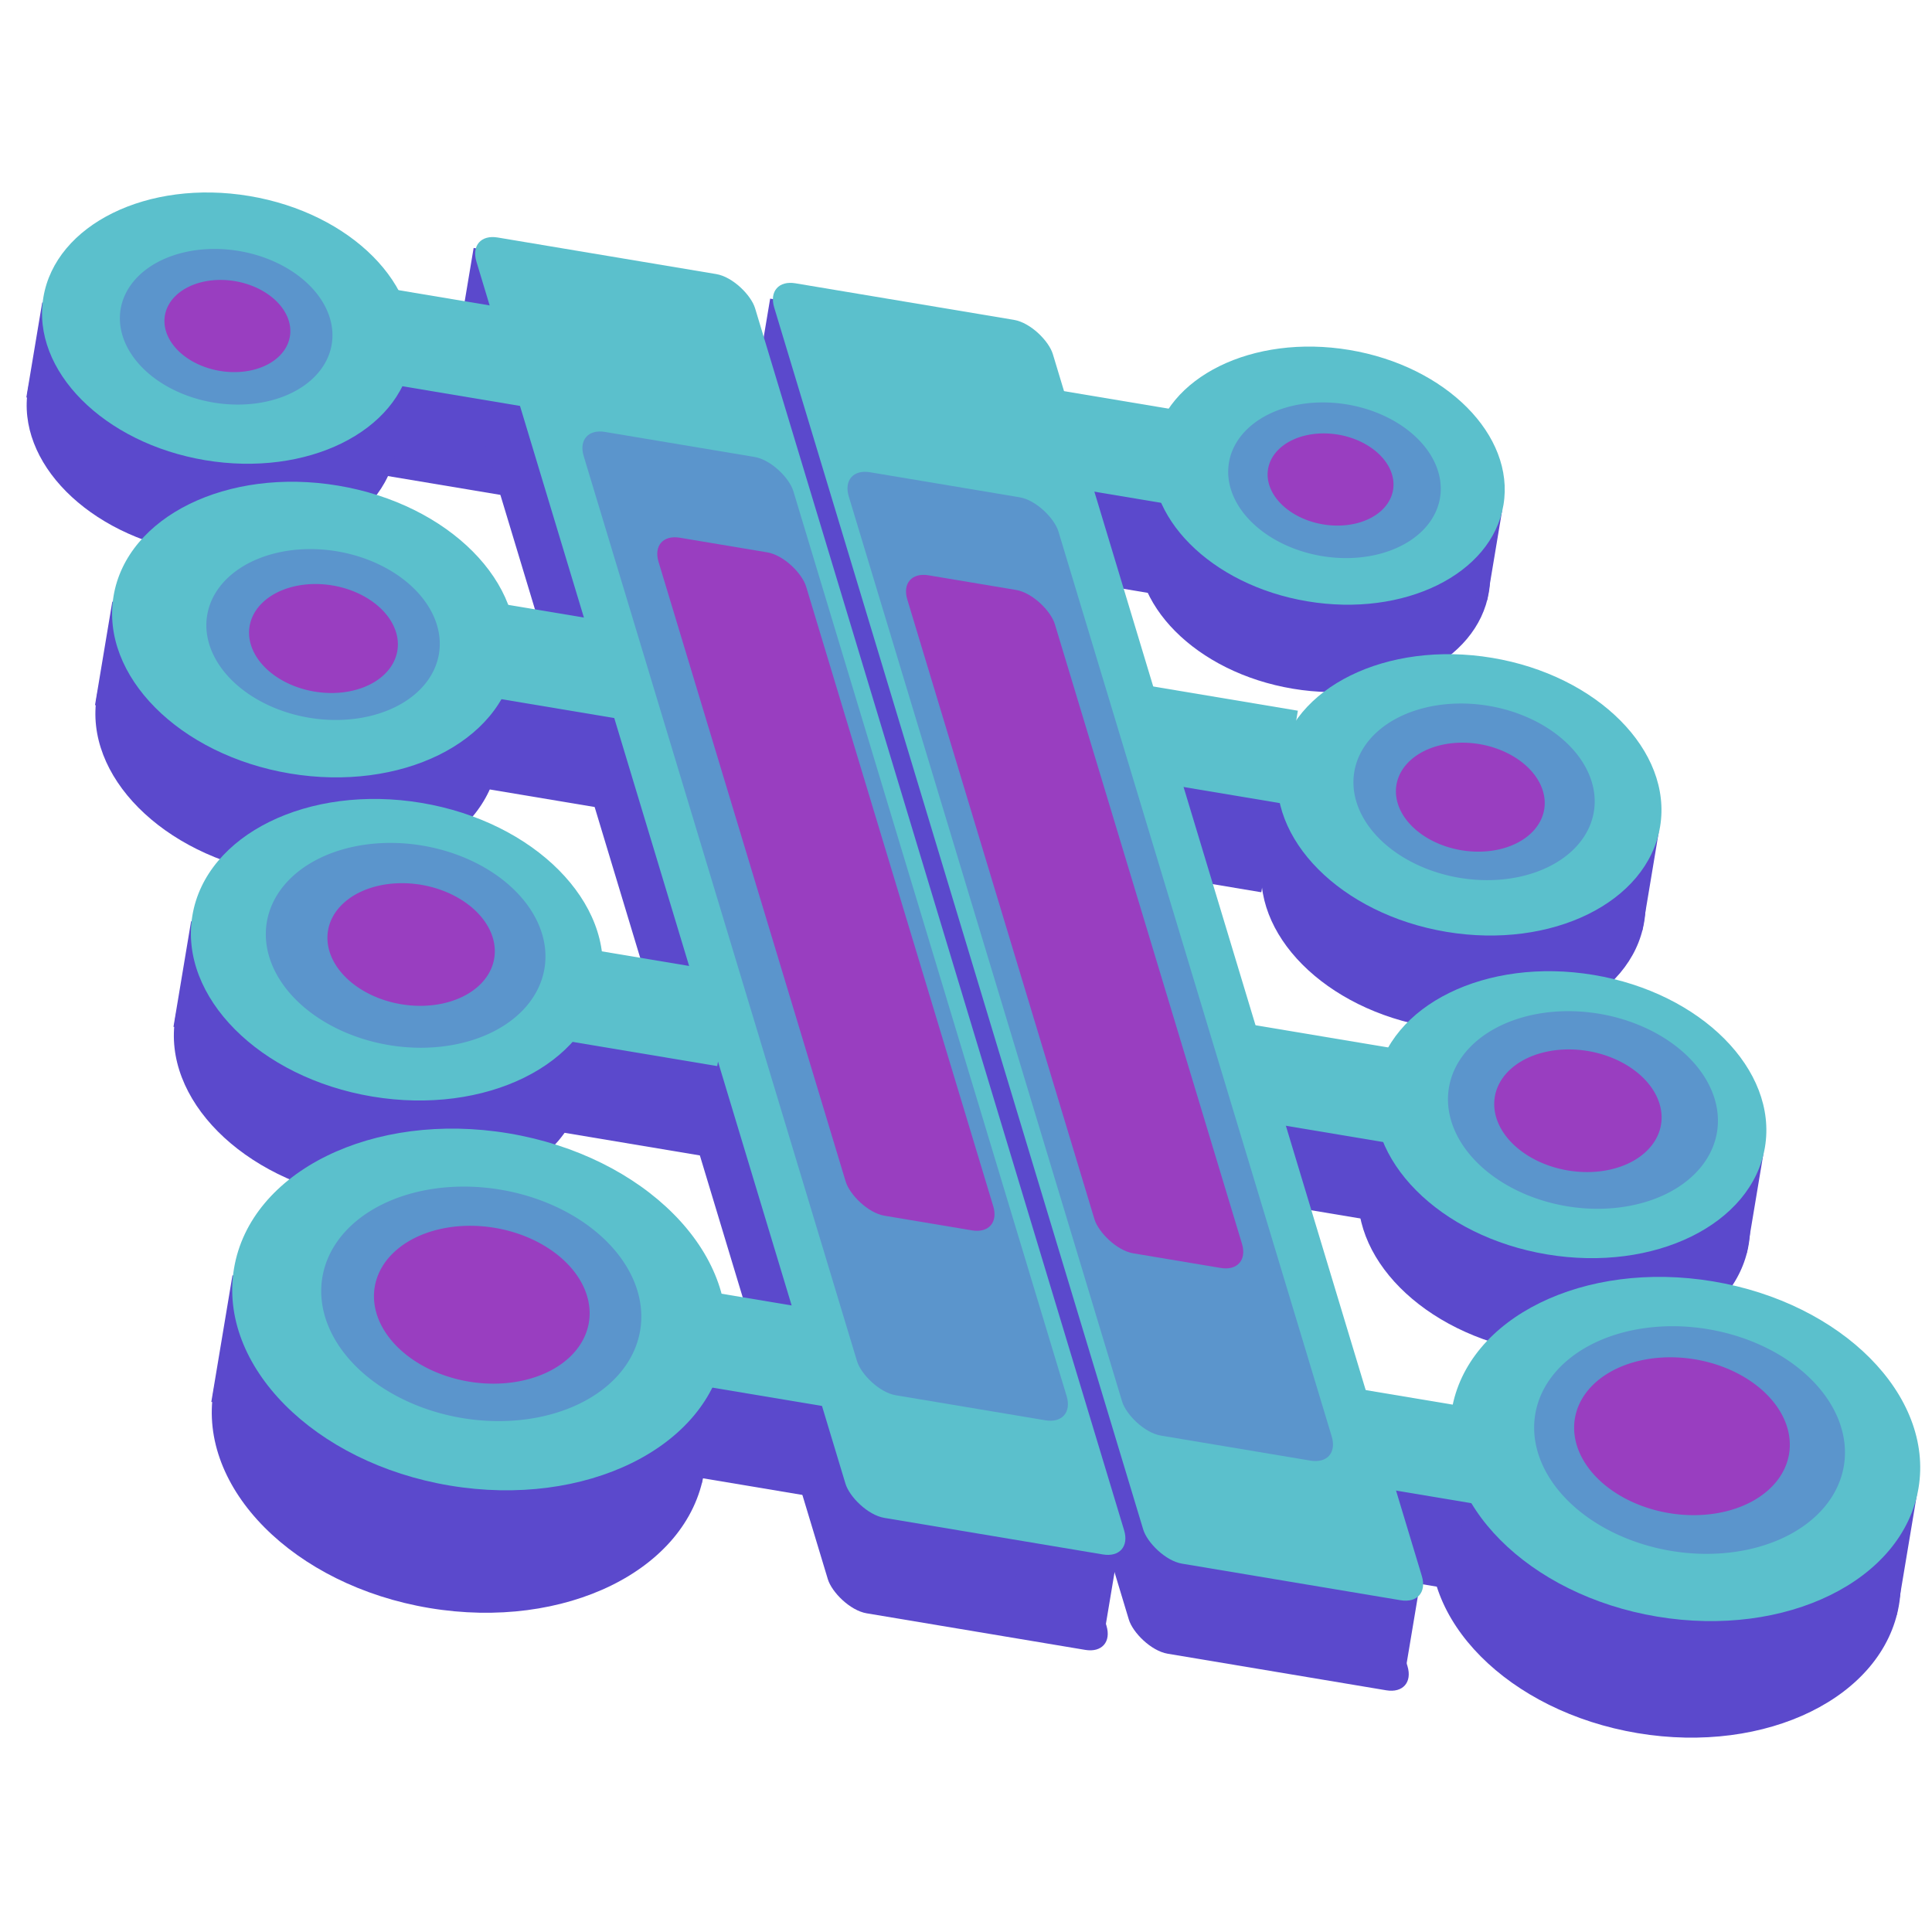 <?xml version="1.0" encoding="UTF-8" standalone="no"?>
<!-- Created with Inkscape (http://www.inkscape.org/) -->

<svg
   xmlns:dc="http://purl.org/dc/elements/1.1/"
   xmlns:cc="http://creativecommons.org/ns#"
   xmlns:rdf="http://www.w3.org/1999/02/22-rdf-syntax-ns#"
   xmlns:svg="http://www.w3.org/2000/svg"
   xmlns="http://www.w3.org/2000/svg"
   xmlns:sodipodi="http://sodipodi.sourceforge.net/DTD/sodipodi-0.dtd"
   xmlns:inkscape="http://www.inkscape.org/namespaces/inkscape"
   width="400"
   height="400"
   id="svg2"
   version="1.1"
   inkscape:version="0.48.3.1 r9886"
   sodipodi:docname="2_image2.svg">
  <defs
     id="defs4" />
  <sodipodi:namedview
     id="base"
     pagecolor="#ffffff"
     bordercolor="#666666"
     borderopacity="1.0"
     inkscape:pageopacity="0.0"
     inkscape:pageshadow="2"
     inkscape:zoom="1.979899"
     inkscape:cx="210.56802"
     inkscape:cy="225.53397"
     inkscape:document-units="px"
     inkscape:current-layer="layer1"
     showgrid="false"
     inkscape:window-width="1680"
     inkscape:window-height="953"
     inkscape:window-x="0"
     inkscape:window-y="44"
     inkscape:window-maximized="1" />
  <g
     inkscape:label="Layer 1"
     inkscape:groupmode="layer"
     id="layer1"
     transform="translate(0,-652.362)">
    <rect
       style="fill:#5b49cc;fill-opacity:1;fill-rule:evenodd;stroke:none"
       id="rect4370-0-8-1-9"
       width="39.229"
       height="19.492"
       x="323.526"
       y="705.973"
       transform="matrix(0.986,0.165,-0.165,0.986,0,0)" />
    <rect
       style="fill:#5b49cc;fill-opacity:1;fill-rule:evenodd;stroke:none"
       id="rect4370-0-8-1-5"
       width="39.229"
       height="19.492"
       x="356.605"
       y="763.248"
       transform="matrix(0.986,0.165,-0.165,0.986,0,0)" />
    <rect
       style="fill:#5b49cc;fill-opacity:1;fill-rule:evenodd;stroke:none"
       id="rect4370-0-8-1-6"
       width="39.229"
       height="19.492"
       x="391.368"
       y="826.497"
       transform="matrix(0.986,0.165,-0.165,0.986,0,0)" />
    <g
       id="g4269-9"
       transform="matrix(1.61,0.269,-0.269,1.61,448.5,-510.616)">
      <path
         transform="matrix(1.061,0,0,1,-108.214,663.221)"
         d="m 144.452,127.764 c 0,8.926 -9.497,16.162 -21.213,16.162 -11.716,0 -21.213,-7.236 -21.213,-16.162 0,-8.926 9.497,-16.162 21.213,-16.162 11.716,0 21.213,7.236 21.213,16.162 z"
         sodipodi:ry="16.162441"
         sodipodi:rx="21.213203"
         sodipodi:cy="127.76389"
         sodipodi:cx="123.23861"
         id="path4247-8-2"
         style="fill:#5b49cc;fill-opacity:1;fill-rule:evenodd;stroke:none"
         sodipodi:type="arc" />
      <rect
         y="780.379"
         x="0"
         height="11.617"
         width="45"
         id="rect4267-7"
         style="fill:#5b49cc;fill-opacity:1;fill-rule:evenodd;stroke:none" />
      <path
         transform="matrix(1.061,0,0,1,-108.214,651.983)"
         d="m 144.452,127.764 c 0,8.926 -9.497,16.162 -21.213,16.162 -11.716,0 -21.213,-7.236 -21.213,-16.162 0,-8.926 9.497,-16.162 21.213,-16.162 11.716,0 21.213,7.236 21.213,16.162 z"
         sodipodi:ry="16.162441"
         sodipodi:rx="21.213203"
         sodipodi:cy="127.76389"
         sodipodi:cx="123.23861"
         id="path4247-7"
         style="fill:#5bc0cc;fill-opacity:1;fill-rule:evenodd;stroke:none"
         sodipodi:type="arc" />
    </g>
    <rect
       style="fill:#5bc0cc;fill-opacity:1;fill-rule:evenodd;stroke:none"
       id="rect4370-42-1-06"
       width="45.048"
       height="19.492"
       x="318.967"
       y="687.13"
       transform="matrix(0.986,0.165,-0.165,0.986,0,0)" />
    <g
       id="g4269-7-42"
       transform="matrix(1.755,0.293,-0.293,1.755,493.107,-558.133)">
      <path
         transform="matrix(1.061,0,0,1,-108.214,663.221)"
         d="m 144.452,127.764 c 0,8.926 -9.497,16.162 -21.213,16.162 -11.716,0 -21.213,-7.236 -21.213,-16.162 0,-8.926 9.497,-16.162 21.213,-16.162 11.716,0 21.213,7.236 21.213,16.162 z"
         sodipodi:ry="16.162441"
         sodipodi:rx="21.213203"
         sodipodi:cy="127.76389"
         sodipodi:cx="123.23861"
         id="path4247-8-0-86"
         style="fill:#5b49cc;fill-opacity:1;fill-rule:evenodd;stroke:none"
         sodipodi:type="arc" />
      <rect
         y="780.379"
         x="0"
         height="11.617"
         width="45"
         id="rect4267-0-8"
         style="fill:#5b49cc;fill-opacity:1;fill-rule:evenodd;stroke:none" />
      <path
         transform="matrix(1.061,0,0,1,-108.214,651.983)"
         d="m 144.452,127.764 c 0,8.926 -9.497,16.162 -21.213,16.162 -11.716,0 -21.213,-7.236 -21.213,-16.162 0,-8.926 9.497,-16.162 21.213,-16.162 11.716,0 21.213,7.236 21.213,16.162 z"
         sodipodi:ry="16.162441"
         sodipodi:rx="21.213203"
         sodipodi:cy="127.76389"
         sodipodi:cx="123.23861"
         id="path4247-6-4"
         style="fill:#5bc0cc;fill-opacity:1;fill-rule:evenodd;stroke:none"
         sodipodi:type="arc" />
    </g>
    <rect
       style="fill:#5bc0cc;fill-opacity:1;fill-rule:evenodd;stroke:none"
       id="rect4370-42-1-0"
       width="45.048"
       height="19.492"
       x="352.046"
       y="744.406"
       transform="matrix(0.986,0.165,-0.165,0.986,0,0)" />
    <g
       id="g4269-7-4-6"
       transform="matrix(1.79,0.299,-0.299,1.79,517.92,-519.343)">
      <path
         transform="matrix(1.061,0,0,1,-108.214,663.221)"
         d="m 144.452,127.764 c 0,8.926 -9.497,16.162 -21.213,16.162 -11.716,0 -21.213,-7.236 -21.213,-16.162 0,-8.926 9.497,-16.162 21.213,-16.162 11.716,0 21.213,7.236 21.213,16.162 z"
         sodipodi:ry="16.162441"
         sodipodi:rx="21.213203"
         sodipodi:cy="127.76389"
         sodipodi:cx="123.23861"
         id="path4247-8-0-8-5"
         style="fill:#5b49cc;fill-opacity:1;fill-rule:evenodd;stroke:none"
         sodipodi:type="arc" />
      <rect
         y="780.379"
         x="0"
         height="11.617"
         width="45"
         id="rect4267-0-1-3"
         style="fill:#5b49cc;fill-opacity:1;fill-rule:evenodd;stroke:none" />
      <path
         transform="matrix(1.061,0,0,1,-108.214,651.983)"
         d="m 144.452,127.764 c 0,8.926 -9.497,16.162 -21.213,16.162 -11.716,0 -21.213,-7.236 -21.213,-16.162 0,-8.926 9.497,-16.162 21.213,-16.162 11.716,0 21.213,7.236 21.213,16.162 z"
         sodipodi:ry="16.162441"
         sodipodi:rx="21.213203"
         sodipodi:cy="127.76389"
         sodipodi:cx="123.23861"
         id="path4247-6-5-3"
         style="fill:#5bc0cc;fill-opacity:1;fill-rule:evenodd;stroke:none"
         sodipodi:type="arc" />
    </g>
    <rect
       style="fill:#5bc0cc;fill-opacity:1;fill-rule:evenodd;stroke:none"
       id="rect4370-42-1-2"
       width="45.048"
       height="19.492"
       x="389.26"
       y="810.105"
       transform="matrix(0.986,0.165,-0.165,0.986,0,0)" />
    <g
       id="g4269-7-4-7-4"
       transform="matrix(2.147,0.359,-0.359,2.147,580.418,-729.848)">
      <path
         transform="matrix(1.061,0,0,1,-108.214,663.221)"
         d="m 144.452,127.764 c 0,8.926 -9.497,16.162 -21.213,16.162 -11.716,0 -21.213,-7.236 -21.213,-16.162 0,-8.926 9.497,-16.162 21.213,-16.162 11.716,0 21.213,7.236 21.213,16.162 z"
         sodipodi:ry="16.162441"
         sodipodi:rx="21.213203"
         sodipodi:cy="127.76389"
         sodipodi:cx="123.23861"
         id="path4247-8-0-8-9-6"
         style="fill:#5b49cc;fill-opacity:1;fill-rule:evenodd;stroke:none"
         sodipodi:type="arc" />
      <rect
         y="780.379"
         x="0"
         height="11.617"
         width="45"
         id="rect4267-0-1-0-3"
         style="fill:#5b49cc;fill-opacity:1;fill-rule:evenodd;stroke:none" />
      <path
         transform="matrix(1.061,0,0,1,-108.214,651.983)"
         d="m 144.452,127.764 c 0,8.926 -9.497,16.162 -21.213,16.162 -11.716,0 -21.213,-7.236 -21.213,-16.162 0,-8.926 9.497,-16.162 21.213,-16.162 11.716,0 21.213,7.236 21.213,16.162 z"
         sodipodi:ry="16.162441"
         sodipodi:rx="21.213203"
         sodipodi:cy="127.76389"
         sodipodi:cx="123.23861"
         id="path4247-6-5-7-5"
         style="fill:#5bc0cc;fill-opacity:1;fill-rule:evenodd;stroke:none"
         sodipodi:type="arc" />
    </g>
    <rect
       rx="6.308"
       style="fill:#5b49cc;fill-opacity:1;fill-rule:evenodd;stroke:none"
       id="rect4368-7-9"
       width="58.513"
       height="276.998"
       x="-68.95"
       y="773.245"
       transform="matrix(0.986,0.165,0.289,0.957,0,0)"
       ry="6.308" />
    <rect
       style="fill:#5b49cc;fill-opacity:1;fill-rule:evenodd;stroke:none"
       id="rect4447-0"
       width="19.925"
       height="18.734"
       x="431.952"
       y="919.809"
       rx="0"
       ry="6.308"
       transform="matrix(0.986,0.165,-0.165,0.986,0,0)" />
    <rect
       style="fill:#5b49cc;fill-opacity:1;fill-rule:evenodd;stroke:none"
       id="rect4447-6-3"
       width="19.925"
       height="18.734"
       x="275.221"
       y="678.276"
       rx="0"
       ry="6.308"
       transform="matrix(0.986,0.165,-0.165,0.986,0,0)" />
    <rect
       style="fill:#5b49cc;fill-opacity:1;fill-rule:evenodd;stroke:none"
       id="rect4370-0-8-1"
       width="39.229"
       height="19.492"
       x="419.182"
       y="899.087"
       transform="matrix(0.986,0.165,-0.165,0.986,0,0)" />
    <rect
       style="fill:#5bc0cc;fill-opacity:1;fill-rule:evenodd;stroke:none"
       id="rect4368-5"
       width="58.513"
       height="276.998"
       x="-59.756"
       y="752.178"
       transform="matrix(0.986,0.165,0.289,0.957,0,0)"
       ry="6.308"
       rx="6.308" />
    <rect
       style="fill:#5bc0cc;fill-opacity:1;fill-rule:evenodd;stroke:none"
       id="rect4370-42-1"
       width="45.048"
       height="19.492"
       x="420.136"
       y="880.857"
       transform="matrix(0.986,0.165,-0.165,0.986,0,0)" />
    <rect
       style="fill:#5b95cc;fill-opacity:1;fill-rule:evenodd;stroke:none"
       id="rect4368-4-82"
       width="44.025"
       height="208.413"
       x="-55.879"
       y="792.387"
       transform="matrix(0.986,0.165,0.289,0.957,0,0)"
       ry="6.308"
       rx="6.308" />
    <rect
       style="fill:#993ec0;fill-opacity:1;fill-rule:evenodd;stroke:none"
       id="rect4368-4-8-3"
       width="30.986"
       height="146.685"
       x="-49.82"
       y="813.638"
       transform="matrix(0.986,0.165,0.289,0.957,0,0)"
       ry="6.308"
       rx="6.308" />
    <rect
       style="fill:#5b49cc;fill-opacity:1;fill-rule:evenodd;stroke:none"
       id="rect4370-0"
       width="45.048"
       height="19.492"
       x="196.001"
       y="708.09"
       transform="matrix(0.986,0.165,-0.165,0.986,0,0)" />
    <g
       id="g4269"
       transform="matrix(1.692,0.283,-0.283,1.692,229.588,-605.416)">
      <path
         transform="matrix(1.061,0,0,1,-108.214,663.221)"
         d="m 144.452,127.764 c 0,8.926 -9.497,16.162 -21.213,16.162 -11.716,0 -21.213,-7.236 -21.213,-16.162 0,-8.926 9.497,-16.162 21.213,-16.162 11.716,0 21.213,7.236 21.213,16.162 z"
         sodipodi:ry="16.162441"
         sodipodi:rx="21.213203"
         sodipodi:cy="127.76389"
         sodipodi:cx="123.23861"
         id="path4247-8"
         style="fill:#5b49cc;fill-opacity:1;fill-rule:evenodd;stroke:none"
         sodipodi:type="arc" />
      <rect
         y="780.379"
         x="0"
         height="11.617"
         width="45"
         id="rect4267"
         style="fill:#5b49cc;fill-opacity:1;fill-rule:evenodd;stroke:none" />
      <path
         transform="matrix(1.061,0,0,1,-108.214,651.983)"
         d="m 144.452,127.764 c 0,8.926 -9.497,16.162 -21.213,16.162 -11.716,0 -21.213,-7.236 -21.213,-16.162 0,-8.926 9.497,-16.162 21.213,-16.162 11.716,0 21.213,7.236 21.213,16.162 z"
         sodipodi:ry="16.162441"
         sodipodi:rx="21.213203"
         sodipodi:cy="127.76389"
         sodipodi:cx="123.23861"
         id="path4247"
         style="fill:#5bc0cc;fill-opacity:1;fill-rule:evenodd;stroke:none"
         sodipodi:type="arc" />
    </g>
    <rect
       rx="6.308"
       style="fill:#5b49cc;fill-opacity:1;fill-rule:evenodd;stroke:none"
       id="rect4368-7"
       width="58.513"
       height="276.998"
       x="-132.823"
       y="775.516"
       transform="matrix(0.986,0.165,0.289,0.957,0,0)"
       ry="6.308" />
    <rect
       style="fill:#5b49cc;fill-opacity:1;fill-rule:evenodd;stroke:none"
       id="rect4370-0-9"
       width="45.048"
       height="19.492"
       x="228.271"
       y="768.624"
       transform="matrix(0.986,0.165,-0.165,0.986,0,0)" />
    <g
       id="g4269-7"
       transform="matrix(1.844,0.308,-0.308,1.844,263.606,-662.09)">
      <path
         transform="matrix(1.061,0,0,1,-108.214,663.221)"
         d="m 144.452,127.764 c 0,8.926 -9.497,16.162 -21.213,16.162 -11.716,0 -21.213,-7.236 -21.213,-16.162 0,-8.926 9.497,-16.162 21.213,-16.162 11.716,0 21.213,7.236 21.213,16.162 z"
         sodipodi:ry="16.162441"
         sodipodi:rx="21.213203"
         sodipodi:cy="127.76389"
         sodipodi:cx="123.23861"
         id="path4247-8-0"
         style="fill:#5b49cc;fill-opacity:1;fill-rule:evenodd;stroke:none"
         sodipodi:type="arc" />
      <rect
         y="780.379"
         x="0"
         height="11.617"
         width="45"
         id="rect4267-0"
         style="fill:#5b49cc;fill-opacity:1;fill-rule:evenodd;stroke:none" />
      <path
         transform="matrix(1.061,0,0,1,-108.214,651.983)"
         d="m 144.452,127.764 c 0,8.926 -9.497,16.162 -21.213,16.162 -11.716,0 -21.213,-7.236 -21.213,-16.162 0,-8.926 9.497,-16.162 21.213,-16.162 11.716,0 21.213,7.236 21.213,16.162 z"
         sodipodi:ry="16.162441"
         sodipodi:rx="21.213203"
         sodipodi:cy="127.76389"
         sodipodi:cx="123.23861"
         id="path4247-6"
         style="fill:#5bc0cc;fill-opacity:1;fill-rule:evenodd;stroke:none"
         sodipodi:type="arc" />
    </g>
    <rect
       style="fill:#5b49cc;fill-opacity:1;fill-rule:evenodd;stroke:none"
       id="rect4370-0-7"
       width="45.048"
       height="19.492"
       x="251.229"
       y="836.196"
       transform="matrix(0.986,0.165,-0.165,0.986,0,0)" />
    <g
       id="g4269-7-4"
       transform="matrix(1.881,0.314,-0.314,1.881,284.603,-624.791)">
      <path
         transform="matrix(1.061,0,0,1,-108.214,663.221)"
         d="m 144.452,127.764 c 0,8.926 -9.497,16.162 -21.213,16.162 -11.716,0 -21.213,-7.236 -21.213,-16.162 0,-8.926 9.497,-16.162 21.213,-16.162 11.716,0 21.213,7.236 21.213,16.162 z"
         sodipodi:ry="16.162441"
         sodipodi:rx="21.213203"
         sodipodi:cy="127.76389"
         sodipodi:cx="123.23861"
         id="path4247-8-0-8"
         style="fill:#5b49cc;fill-opacity:1;fill-rule:evenodd;stroke:none"
         sodipodi:type="arc" />
      <rect
         y="780.379"
         x="0"
         height="11.617"
         width="45"
         id="rect4267-0-1"
         style="fill:#5b49cc;fill-opacity:1;fill-rule:evenodd;stroke:none" />
      <path
         transform="matrix(1.061,0,0,1,-108.214,651.983)"
         d="m 144.452,127.764 c 0,8.926 -9.497,16.162 -21.213,16.162 -11.716,0 -21.213,-7.236 -21.213,-16.162 0,-8.926 9.497,-16.162 21.213,-16.162 11.716,0 21.213,7.236 21.213,16.162 z"
         sodipodi:ry="16.162441"
         sodipodi:rx="21.213203"
         sodipodi:cy="127.76389"
         sodipodi:cx="123.23861"
         id="path4247-6-5"
         style="fill:#5bc0cc;fill-opacity:1;fill-rule:evenodd;stroke:none"
         sodipodi:type="arc" />
    </g>
    <rect
       style="fill:#5b49cc;fill-opacity:1;fill-rule:evenodd;stroke:none"
       id="rect4370-0-8"
       width="45.048"
       height="19.492"
       x="286.748"
       y="902.036"
       transform="matrix(0.986,0.165,-0.165,0.986,0,0)" />
    <g
       id="g4269-7-4-7"
       transform="matrix(2.256,0.377,-0.377,2.256,342.333,-844.135)">
      <path
         transform="matrix(1.061,0,0,1,-108.214,663.221)"
         d="m 144.452,127.764 c 0,8.926 -9.497,16.162 -21.213,16.162 -11.716,0 -21.213,-7.236 -21.213,-16.162 0,-8.926 9.497,-16.162 21.213,-16.162 11.716,0 21.213,7.236 21.213,16.162 z"
         sodipodi:ry="16.162441"
         sodipodi:rx="21.213203"
         sodipodi:cy="127.76389"
         sodipodi:cx="123.23861"
         id="path4247-8-0-8-9"
         style="fill:#5b49cc;fill-opacity:1;fill-rule:evenodd;stroke:none"
         sodipodi:type="arc" />
      <rect
         y="780.379"
         x="0"
         height="11.617"
         width="45"
         id="rect4267-0-1-0"
         style="fill:#5b49cc;fill-opacity:1;fill-rule:evenodd;stroke:none" />
      <path
         transform="matrix(1.061,0,0,1,-108.214,651.983)"
         d="m 144.452,127.764 c 0,8.926 -9.497,16.162 -21.213,16.162 -11.716,0 -21.213,-7.236 -21.213,-16.162 0,-8.926 9.497,-16.162 21.213,-16.162 11.716,0 21.213,7.236 21.213,16.162 z"
         sodipodi:ry="16.162441"
         sodipodi:rx="21.213203"
         sodipodi:cy="127.76389"
         sodipodi:cx="123.23861"
         id="path4247-6-5-7"
         style="fill:#5bc0cc;fill-opacity:1;fill-rule:evenodd;stroke:none"
         sodipodi:type="arc" />
    </g>
    <rect
       style="fill:#5b49cc;fill-opacity:1;fill-rule:evenodd;stroke:none"
       id="rect4447"
       width="19.925"
       height="18.734"
       x="369.175"
       y="922.066"
       rx="0"
       ry="6.308"
       transform="matrix(0.986,0.165,-0.165,0.986,0,0)" />
    <rect
       style="fill:#5b49cc;fill-opacity:1;fill-rule:evenodd;stroke:none"
       id="rect4447-6"
       width="19.925"
       height="18.734"
       x="212.921"
       y="678.061"
       rx="0"
       ry="6.308"
       transform="matrix(0.986,0.165,-0.165,0.986,0,0)" />
    <rect
       style="fill:#5bc0cc;fill-opacity:1;fill-rule:evenodd;stroke:none"
       id="rect4368"
       width="58.513"
       height="276.998"
       x="-122.545"
       y="753.096"
       transform="matrix(0.986,0.165,0.289,0.957,0,0)"
       ry="6.308"
       rx="6.308" />
    <rect
       style="fill:#5bc0cc;fill-opacity:1;fill-rule:evenodd;stroke:none"
       id="rect4370"
       width="45.048"
       height="19.492"
       x="190.37"
       y="689.248"
       transform="matrix(0.986,0.165,-0.165,0.986,0,0)" />
    <rect
       style="fill:#5bc0cc;fill-opacity:1;fill-rule:evenodd;stroke:none"
       id="rect4370-8"
       width="45.048"
       height="19.492"
       x="222.64"
       y="749.782"
       transform="matrix(0.986,0.165,-0.165,0.986,0,0)" />
    <rect
       style="fill:#5bc0cc;fill-opacity:1;fill-rule:evenodd;stroke:none"
       id="rect4370-4"
       width="45.048"
       height="19.492"
       x="245.598"
       y="817.354"
       transform="matrix(0.986,0.165,-0.165,0.986,0,0)" />
    <rect
       style="fill:#5bc0cc;fill-opacity:1;fill-rule:evenodd;stroke:none"
       id="rect4370-42"
       width="45.048"
       height="19.492"
       x="281.116"
       y="883.193"
       transform="matrix(0.986,0.165,-0.165,0.986,0,0)" />
    <rect
       style="fill:#5b95cc;fill-opacity:1;fill-rule:evenodd;stroke:none"
       id="rect4368-4"
       width="44.025"
       height="208.413"
       x="-111.807"
       y="793.305"
       transform="matrix(0.986,0.165,0.289,0.957,0,0)"
       ry="6.308"
       rx="6.308" />
    <path
       transform="matrix(1.551,0.259,-0.244,1.463,-60.328,703.473)"
       d="m 144.452,127.764 a 21.213,16.162 0 1 1 -42.426,0 21.213,16.162 0 1 1 42.426,0 z"
       sodipodi:ry="16.162441"
       sodipodi:rx="21.213203"
       sodipodi:cy="127.76389"
       sodipodi:cx="123.23861"
       id="path4247-6-5-7-1"
       style="fill:#5b95cc;fill-opacity:1;fill-rule:evenodd;stroke:none"
       sodipodi:type="arc" />
    <path
       transform="matrix(1.355,0.226,-0.213,1.278,-55.792,656.949)"
       d="m 144.452,127.764 a 21.213,16.162 0 1 1 -42.426,0 21.213,16.162 0 1 1 42.426,0 z"
       sodipodi:ry="16.162441"
       sodipodi:rx="21.213203"
       sodipodi:cy="127.76389"
       sodipodi:cx="123.23861"
       id="path4247-6-5-7-1-8"
       style="fill:#5b95cc;fill-opacity:1;fill-rule:evenodd;stroke:none"
       sodipodi:type="arc" />
    <path
       transform="matrix(1.131,0.189,-0.178,1.066,-49.755,624.247)"
       d="m 144.452,127.764 a 21.213,16.162 0 1 1 -42.426,0 21.213,16.162 0 1 1 42.426,0 z"
       sodipodi:ry="16.162441"
       sodipodi:rx="21.213203"
       sodipodi:cy="127.76389"
       sodipodi:cx="123.23861"
       id="path4247-6-5-7-1-8-7"
       style="fill:#5b95cc;fill-opacity:1;fill-rule:evenodd;stroke:none"
       sodipodi:type="arc" />
    <path
       transform="matrix(1.03,0.172,-0.162,0.971,-59.412,574.759)"
       d="m 144.452,127.764 a 21.213,16.162 0 1 1 -42.426,0 21.213,16.162 0 1 1 42.426,0 z"
       sodipodi:ry="16.162441"
       sodipodi:rx="21.213203"
       sodipodi:cy="127.76389"
       sodipodi:cx="123.23861"
       id="path4247-6-5-7-1-8-7-3"
       style="fill:#5b95cc;fill-opacity:1;fill-rule:evenodd;stroke:none"
       sodipodi:type="arc" />
    <rect
       style="fill:#993ec0;fill-opacity:1;fill-rule:evenodd;stroke:none"
       id="rect4368-4-8"
       width="30.986"
       height="146.685"
       x="-102.319"
       y="814.557"
       transform="matrix(0.986,0.165,0.289,0.957,0,0)"
       ry="6.308"
       rx="6.308" />
    <path
       transform="matrix(1.03,0.172,-0.162,0.971,170.051,606.539)"
       d="m 144.452,127.764 a 21.213,16.162 0 1 1 -42.426,0 21.213,16.162 0 1 1 42.426,0 z"
       sodipodi:ry="16.162441"
       sodipodi:rx="21.213203"
       sodipodi:cy="127.76389"
       sodipodi:cx="123.23861"
       id="path4247-6-5-7-1-8-7-3-2"
       style="fill:#5b95cc;fill-opacity:1;fill-rule:evenodd;stroke:none"
       sodipodi:type="arc" />
    <path
       transform="matrix(1.169,0.195,-0.184,1.102,184.633,651.476)"
       d="m 144.452,127.764 a 21.213,16.162 0 1 1 -42.426,0 21.213,16.162 0 1 1 42.426,0 z"
       sodipodi:ry="16.162441"
       sodipodi:rx="21.213203"
       sodipodi:cy="127.76389"
       sodipodi:cx="123.23861"
       id="path4247-6-5-7-1-8-7-3-2-1"
       style="fill:#5b95cc;fill-opacity:1;fill-rule:evenodd;stroke:none"
       sodipodi:type="arc" />
    <path
       transform="matrix(1.308,0.218,-0.206,1.233,192.857,697.773)"
       d="m 144.452,127.764 a 21.213,16.162 0 1 1 -42.426,0 21.213,16.162 0 1 1 42.426,0 z"
       sodipodi:ry="16.162441"
       sodipodi:rx="21.213203"
       sodipodi:cy="127.76389"
       sodipodi:cx="123.23861"
       id="path4247-6-5-7-1-8-7-3-2-1-8"
       style="fill:#5b95cc;fill-opacity:1;fill-rule:evenodd;stroke:none"
       sodipodi:type="arc" />
    <path
       transform="matrix(1.506,0.252,-0.237,1.42,194.486,738.026)"
       d="m 144.452,127.764 a 21.213,16.162 0 1 1 -42.426,0 21.213,16.162 0 1 1 42.426,0 z"
       sodipodi:ry="16.162441"
       sodipodi:rx="21.213203"
       sodipodi:cy="127.76389"
       sodipodi:cx="123.23861"
       id="path4247-6-5-7-1-8-7-3-2-1-8-8"
       style="fill:#5b95cc;fill-opacity:1;fill-rule:evenodd;stroke:none"
       sodipodi:type="arc" />
    <path
       transform="matrix(0.811,0.136,-0.128,0.765,1.525,733.414)"
       d="m 144.452,127.764 a 21.213,16.162 0 1 1 -42.426,0 21.213,16.162 0 1 1 42.426,0 z"
       sodipodi:ry="16.162441"
       sodipodi:rx="21.213203"
       sodipodi:cy="127.76389"
       sodipodi:cx="123.23861"
       id="path4247-6-5-7-1-8-4"
       style="fill:#993ec0;fill-opacity:1;fill-rule:evenodd;stroke:none"
       sodipodi:type="arc" />
    <path
       transform="matrix(0.721,0.12,-0.114,0.68,-7.319,682.892)"
       d="m 144.452,127.764 a 21.213,16.162 0 1 1 -42.426,0 21.213,16.162 0 1 1 42.426,0 z"
       sodipodi:ry="16.162441"
       sodipodi:rx="21.213203"
       sodipodi:cy="127.76389"
       sodipodi:cx="123.23861"
       id="path4247-6-5-7-1-8-4-5"
       style="fill:#993ec0;fill-opacity:1;fill-rule:evenodd;stroke:none"
       sodipodi:type="arc" />
    <path
       transform="matrix(0.61,0.102,-0.096,0.575,-15.832,633.827)"
       d="m 144.452,127.764 a 21.213,16.162 0 1 1 -42.426,0 21.213,16.162 0 1 1 42.426,0 z"
       sodipodi:ry="16.162441"
       sodipodi:rx="21.213203"
       sodipodi:cy="127.76389"
       sodipodi:cx="123.23861"
       id="path4247-6-5-7-1-8-4-5-7"
       style="fill:#993ec0;fill-opacity:1;fill-rule:evenodd;stroke:none"
       sodipodi:type="arc" />
    <path
       transform="matrix(1.045,0.174,-0.165,0.985,-7.952,775.201)"
       d="m 144.452,127.764 a 21.213,16.162 0 1 1 -42.426,0 21.213,16.162 0 1 1 42.426,0 z"
       sodipodi:ry="16.162441"
       sodipodi:rx="21.213203"
       sodipodi:cy="127.76389"
       sodipodi:cx="123.23861"
       id="path4247-6-5-7-1-8-4-5-7-6"
       style="fill:#993ec0;fill-opacity:1;fill-rule:evenodd;stroke:none"
       sodipodi:type="arc" />
    <path
       transform="matrix(0.811,0.136,-0.128,0.765,243.097,767.83)"
       d="m 144.452,127.764 a 21.213,16.162 0 1 1 -42.426,0 21.213,16.162 0 1 1 42.426,0 z"
       sodipodi:ry="16.162441"
       sodipodi:rx="21.213203"
       sodipodi:cy="127.76389"
       sodipodi:cx="123.23861"
       id="path4247-6-5-7-1-8-4-7"
       style="fill:#993ec0;fill-opacity:1;fill-rule:evenodd;stroke:none"
       sodipodi:type="arc" />
    <path
       transform="matrix(0.721,0.12,-0.114,0.68,230.123,715.739)"
       d="m 144.452,127.764 a 21.213,16.162 0 1 1 -42.426,0 21.213,16.162 0 1 1 42.426,0 z"
       sodipodi:ry="16.162441"
       sodipodi:rx="21.213203"
       sodipodi:cy="127.76389"
       sodipodi:cx="123.23861"
       id="path4247-6-5-7-1-8-4-5-0"
       style="fill:#993ec0;fill-opacity:1;fill-rule:evenodd;stroke:none"
       sodipodi:type="arc" />
    <path
       transform="matrix(0.61,0.102,-0.096,0.575,212.568,665.603)"
       d="m 144.452,127.764 a 21.213,16.162 0 1 1 -42.426,0 21.213,16.162 0 1 1 42.426,0 z"
       sodipodi:ry="16.162441"
       sodipodi:rx="21.213203"
       sodipodi:cy="127.76389"
       sodipodi:cx="123.23861"
       id="path4247-6-5-7-1-8-4-5-7-5"
       style="fill:#993ec0;fill-opacity:1;fill-rule:evenodd;stroke:none"
       sodipodi:type="arc" />
    <path
       transform="matrix(1.045,0.174,-0.165,0.985,240.531,802.427)"
       d="m 144.452,127.764 a 21.213,16.162 0 1 1 -42.426,0 21.213,16.162 0 1 1 42.426,0 z"
       sodipodi:ry="16.162441"
       sodipodi:rx="21.213203"
       sodipodi:cy="127.76389"
       sodipodi:cx="123.23861"
       id="path4247-6-5-7-1-8-4-5-7-6-4"
       style="fill:#993ec0;fill-opacity:1;fill-rule:evenodd;stroke:none"
       sodipodi:type="arc" />
  </g>
</svg>
